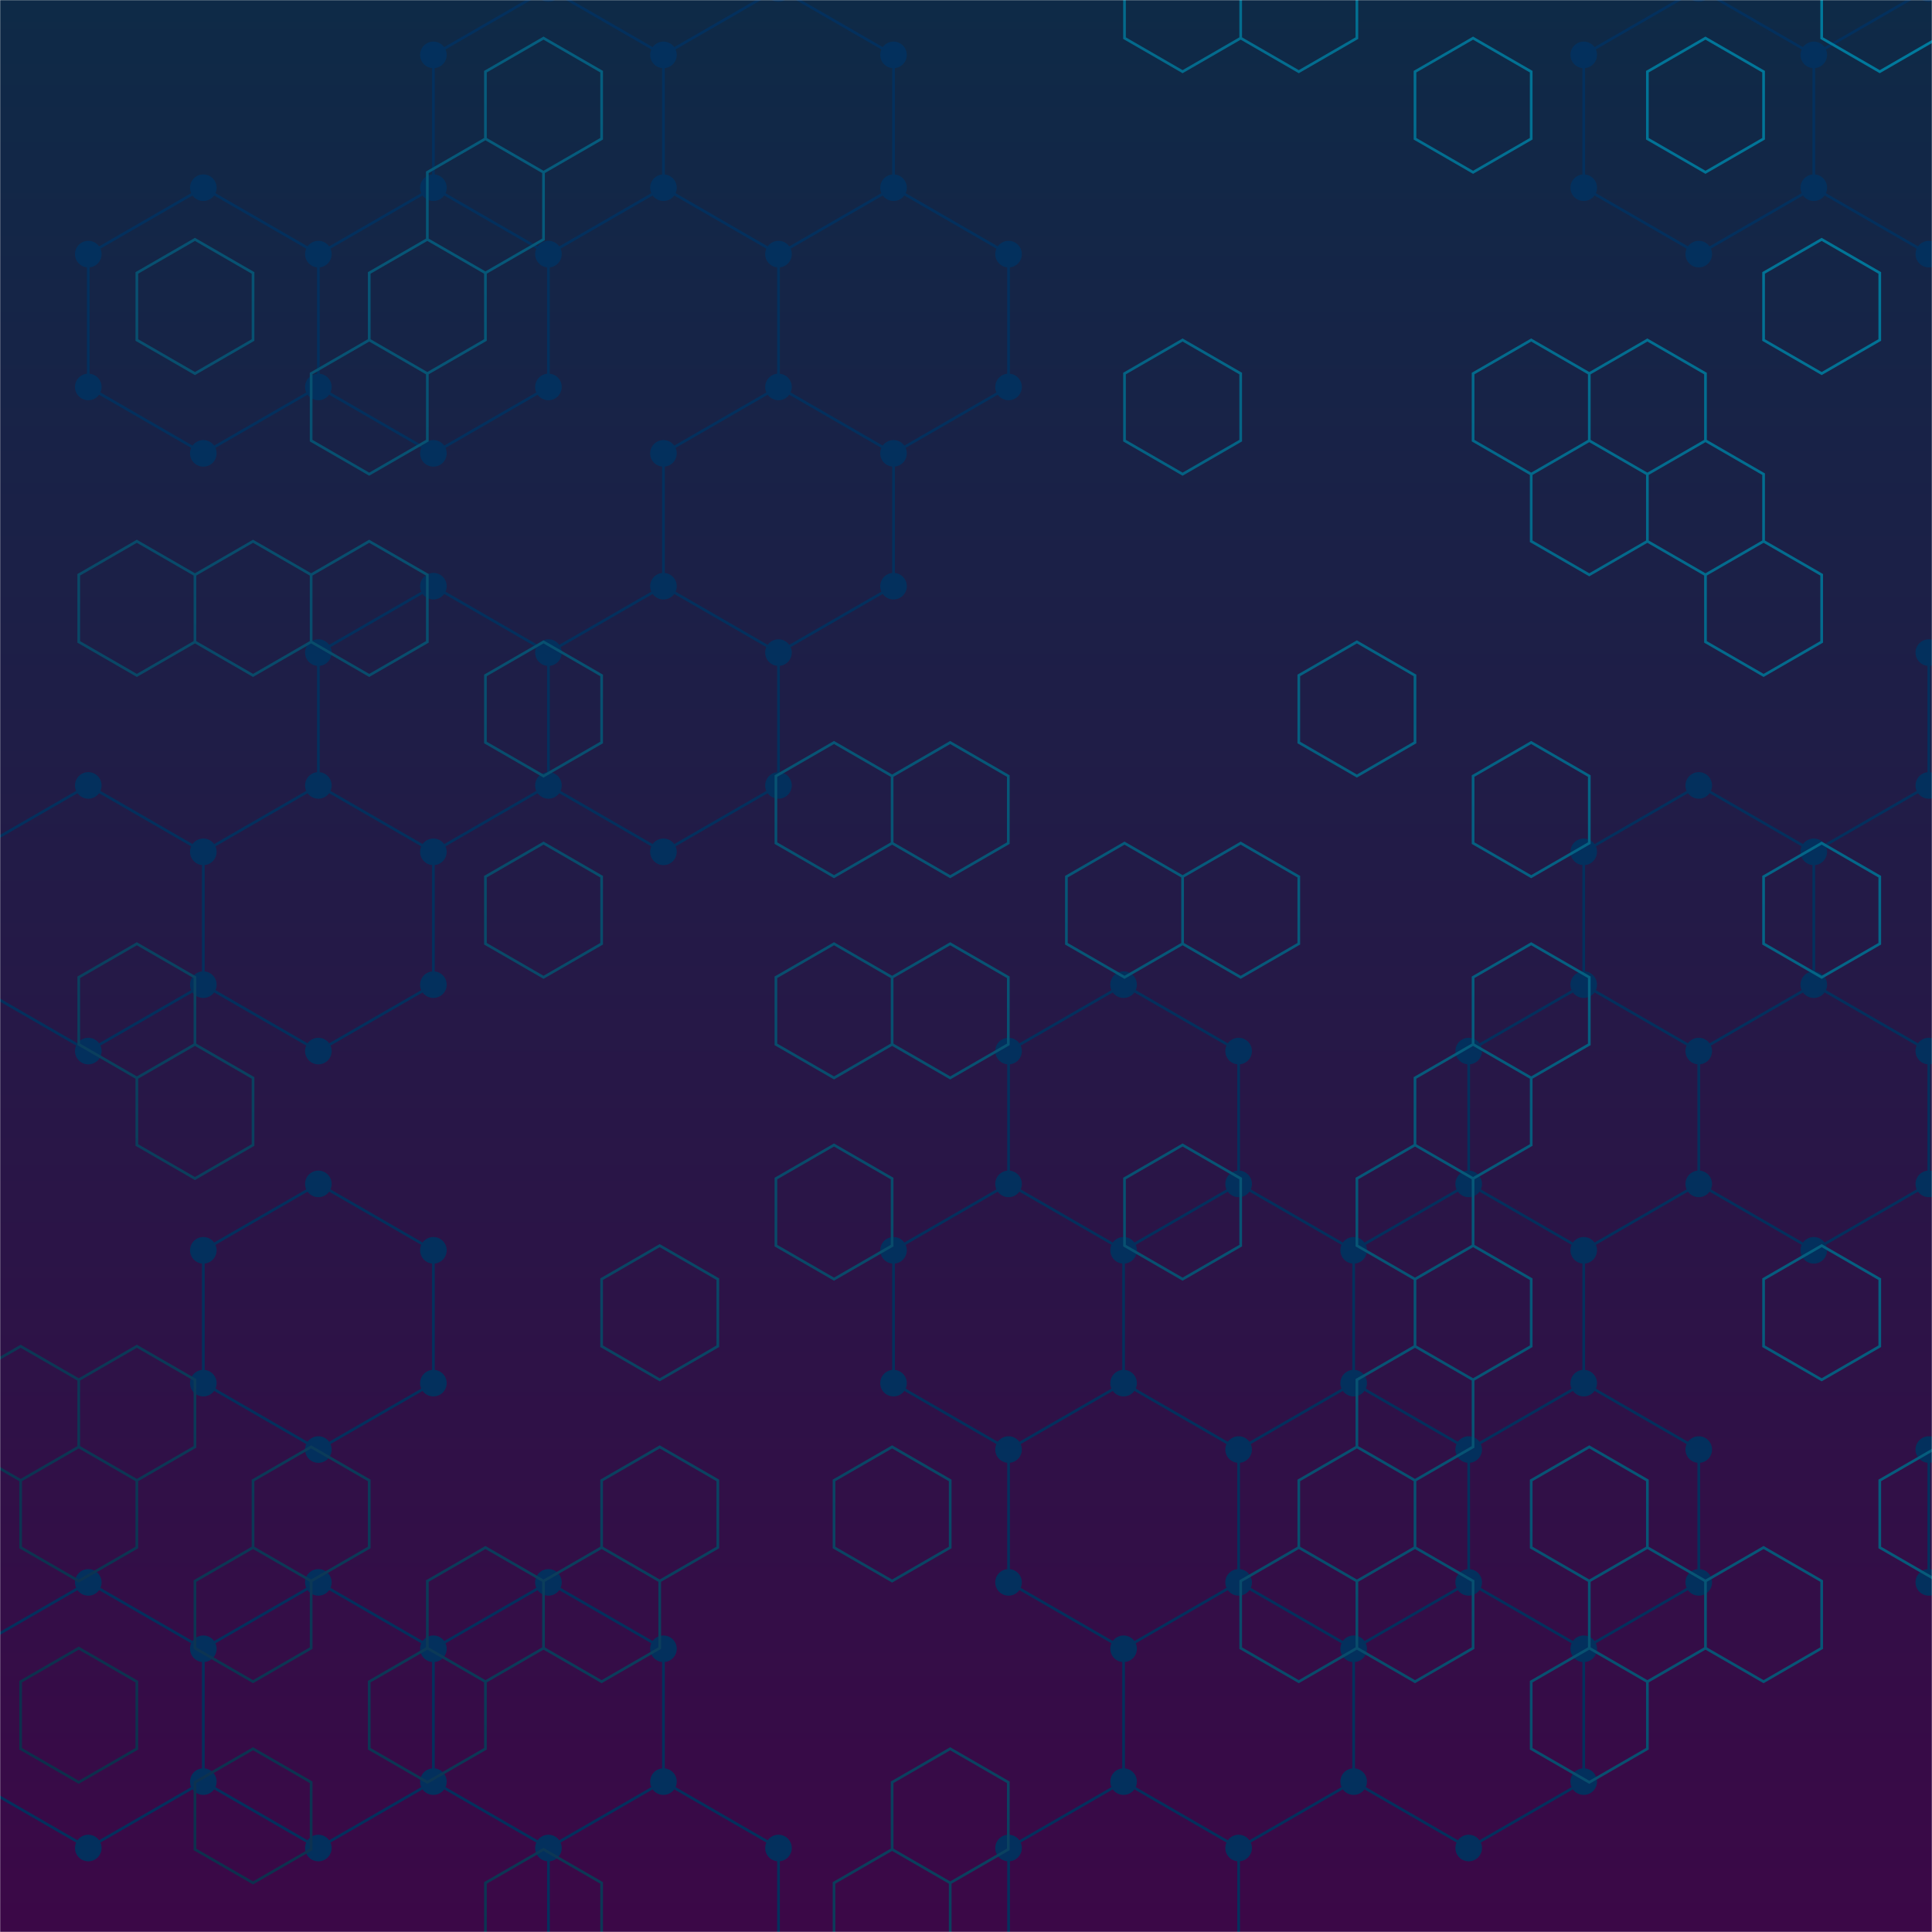 ﻿<svg xmlns="http://www.w3.org/2000/svg" version="1.1" xmlns:xlink="http://www.w3.org/1999/xlink" xmlns:svgjs="http://svgjs.com/svgjs" width="1440" height="1440" preserveAspectRatio="none" viewBox="0 0 1440 1440">
    <style type="text/css">
        #a { animation: x 5s ease-in-out alternate 3 }
        #b {animation: y 5s ease-in infinite; transition: opacity .5s ease-out;  animation-delay: 2s }
    
    
    
        @keyframes x {
           from { stroke-dasharray: 800; stroke-dashoffset: 800; transform: translateY(20%); scale: 0;}
           to { stroke-dasharray: 0; stroke-dashoffset: 0;  }
           
            
        }        
        @keyframes y {
           from { opacity: 0; transition: opacity .5s ease-out; transition: opacity .5s ease-out; }
           to { opacity: .7; fill: #fbc7d4; transition: opacity .5s ease-out; }
            
        }        

    
    
    
    </style>
    <g mask="url(&quot;#SvgjsMask1407&quot;)" fill="none">
        <rect width="1440" height="1440" x="0" y="0" fill="url(#SvgjsLinearGradient1408)"></rect>
        <path id='a' d="M151.55 139.91L237.29 189.41L237.29 288.41L151.55 337.91L65.81 288.41L65.81 189.41zM65.81 585.41L151.55 634.91L151.55 733.91L65.81 783.41L-19.93 733.91L-19.93 634.91zM65.81 1179.41L151.55 1228.91L151.55 1327.91L65.81 1377.41L-19.93 1327.91L-19.93 1228.91zM65.81 1476.41L151.55 1525.91L151.55 1624.91L65.81 1674.41L-19.93 1624.91L-19.93 1525.91zM323.03 139.91L408.77 189.41L408.77 288.41L323.03 337.91L237.29 288.41L237.29 189.41zM323.03 436.91L408.77 486.41L408.77 585.41L323.03 634.91L237.29 585.41L237.29 486.41zM237.29 585.41L323.03 634.91L323.03 733.91L237.29 783.41L151.55 733.91L151.55 634.91zM237.29 882.41L323.03 931.91L323.03 1030.91L237.29 1080.41L151.55 1030.91L151.55 931.91zM237.29 1179.41L323.03 1228.91L323.03 1327.91L237.29 1377.41L151.55 1327.91L151.55 1228.91zM408.77 -8.59L494.5 40.91L494.5 139.91L408.77 189.41L323.03 139.91L323.03 40.91zM494.5 436.91L580.24 486.41L580.24 585.41L494.5 634.91L408.77 585.41L408.77 486.41zM408.77 1179.41L494.5 1228.91L494.5 1327.91L408.77 1377.41L323.03 1327.91L323.03 1228.91zM494.5 1327.91L580.24 1377.41L580.24 1476.41L494.5 1525.91L408.77 1476.41L408.77 1377.41zM580.24 -8.59L665.98 40.91L665.98 139.91L580.24 189.41L494.5 139.91L494.5 40.91zM665.98 139.91L751.72 189.41L751.72 288.41L665.98 337.91L580.24 288.41L580.24 189.41zM580.24 288.41L665.98 337.91L665.98 436.91L580.24 486.41L494.5 436.91L494.5 337.91zM837.46 733.91L923.2 783.41L923.2 882.41L837.46 931.91L751.72 882.41L751.72 783.41zM751.72 882.41L837.46 931.91L837.46 1030.91L751.72 1080.41L665.98 1030.91L665.98 931.91zM837.46 1030.91L923.2 1080.41L923.2 1179.41L837.46 1228.91L751.72 1179.41L751.72 1080.41zM837.46 1327.91L923.2 1377.41L923.2 1476.41L837.46 1525.91L751.72 1476.41L751.72 1377.41zM923.2 882.41L1008.94 931.91L1008.94 1030.91L923.2 1080.41L837.46 1030.91L837.46 931.91zM1008.94 1030.91L1094.68 1080.41L1094.68 1179.41L1008.94 1228.91L923.2 1179.41L923.2 1080.41zM923.2 1179.41L1008.94 1228.91L1008.94 1327.91L923.2 1377.41L837.46 1327.91L837.46 1228.91zM1180.42 733.91L1266.16 783.41L1266.16 882.41L1180.42 931.91L1094.68 882.41L1094.68 783.41zM1094.68 882.41L1180.42 931.91L1180.42 1030.91L1094.68 1080.41L1008.94 1030.91L1008.94 931.91zM1180.42 1030.91L1266.16 1080.41L1266.16 1179.41L1180.42 1228.91L1094.68 1179.41L1094.68 1080.41zM1094.68 1179.41L1180.42 1228.91L1180.42 1327.91L1094.68 1377.41L1008.94 1327.91L1008.94 1228.91zM1094.68 1476.41L1180.42 1525.91L1180.42 1624.91L1094.68 1674.41L1008.94 1624.91L1008.94 1525.91zM1266.16 -8.59L1351.89 40.91L1351.89 139.91L1266.16 189.41L1180.42 139.91L1180.42 40.91zM1266.16 585.41L1351.89 634.91L1351.89 733.91L1266.16 783.41L1180.42 733.91L1180.42 634.91zM1351.89 733.91L1437.63 783.41L1437.63 882.41L1351.89 931.91L1266.16 882.41L1266.16 783.41zM1437.63 -8.59L1523.37 40.91L1523.37 139.91L1437.63 189.41L1351.89 139.91L1351.89 40.91zM1523.37 436.91L1609.11 486.41L1609.11 585.41L1523.37 634.91L1437.63 585.41L1437.63 486.41zM1437.63 585.41L1523.37 634.91L1523.37 733.91L1437.63 783.41L1351.89 733.91L1351.89 634.91zM1523.37 733.91L1609.11 783.41L1609.11 882.41L1523.37 931.91L1437.63 882.41L1437.63 783.41zM1523.37 1030.91L1609.11 1080.41L1609.11 1179.41L1523.37 1228.91L1437.63 1179.41L1437.63 1080.41z" stroke="#03305d" stroke-width="2"></path>
        <path id='a' d="M141.65 139.91 a9.9 9.9 0 1 0 19.8 0 a9.9 9.9 0 1 0 -19.8 0zM227.39 189.41 a9.9 9.9 0 1 0 19.8 0 a9.9 9.9 0 1 0 -19.8 0zM227.39 288.41 a9.9 9.9 0 1 0 19.8 0 a9.9 9.9 0 1 0 -19.8 0zM141.65 337.91 a9.9 9.9 0 1 0 19.8 0 a9.9 9.9 0 1 0 -19.8 0zM55.91 288.41 a9.9 9.9 0 1 0 19.8 0 a9.9 9.9 0 1 0 -19.8 0zM55.91 189.41 a9.9 9.9 0 1 0 19.8 0 a9.9 9.9 0 1 0 -19.8 0zM55.91 585.41 a9.9 9.9 0 1 0 19.8 0 a9.9 9.9 0 1 0 -19.8 0zM141.65 634.91 a9.9 9.9 0 1 0 19.8 0 a9.9 9.9 0 1 0 -19.8 0zM141.65 733.91 a9.9 9.9 0 1 0 19.8 0 a9.9 9.9 0 1 0 -19.8 0zM55.91 783.41 a9.9 9.9 0 1 0 19.8 0 a9.9 9.9 0 1 0 -19.8 0zM-29.83 733.91 a9.9 9.9 0 1 0 19.8 0 a9.9 9.9 0 1 0 -19.8 0zM-29.83 634.91 a9.9 9.9 0 1 0 19.8 0 a9.9 9.9 0 1 0 -19.8 0zM55.91 1179.41 a9.9 9.9 0 1 0 19.8 0 a9.9 9.9 0 1 0 -19.8 0zM141.65 1228.91 a9.9 9.9 0 1 0 19.8 0 a9.9 9.9 0 1 0 -19.8 0zM141.65 1327.91 a9.9 9.9 0 1 0 19.8 0 a9.9 9.9 0 1 0 -19.8 0zM55.91 1377.41 a9.9 9.9 0 1 0 19.8 0 a9.9 9.9 0 1 0 -19.8 0zM-29.83 1327.91 a9.9 9.9 0 1 0 19.8 0 a9.9 9.9 0 1 0 -19.8 0zM-29.83 1228.91 a9.9 9.9 0 1 0 19.8 0 a9.9 9.9 0 1 0 -19.8 0zM55.91 1476.41 a9.9 9.9 0 1 0 19.8 0 a9.9 9.9 0 1 0 -19.8 0zM141.65 1525.91 a9.9 9.9 0 1 0 19.8 0 a9.9 9.9 0 1 0 -19.8 0zM141.65 1624.91 a9.9 9.9 0 1 0 19.8 0 a9.9 9.9 0 1 0 -19.8 0zM55.91 1674.41 a9.9 9.9 0 1 0 19.8 0 a9.9 9.9 0 1 0 -19.8 0zM-29.83 1624.91 a9.9 9.9 0 1 0 19.8 0 a9.9 9.9 0 1 0 -19.8 0zM-29.83 1525.91 a9.9 9.9 0 1 0 19.8 0 a9.9 9.9 0 1 0 -19.8 0zM313.13 139.91 a9.9 9.9 0 1 0 19.8 0 a9.9 9.9 0 1 0 -19.8 0zM398.87 189.41 a9.9 9.9 0 1 0 19.8 0 a9.9 9.9 0 1 0 -19.8 0zM398.87 288.41 a9.9 9.9 0 1 0 19.8 0 a9.9 9.9 0 1 0 -19.8 0zM313.13 337.91 a9.9 9.9 0 1 0 19.8 0 a9.9 9.9 0 1 0 -19.8 0zM313.13 436.91 a9.9 9.9 0 1 0 19.8 0 a9.9 9.9 0 1 0 -19.8 0zM398.87 486.41 a9.9 9.9 0 1 0 19.8 0 a9.9 9.9 0 1 0 -19.8 0zM398.87 585.41 a9.9 9.9 0 1 0 19.8 0 a9.9 9.9 0 1 0 -19.8 0zM313.13 634.91 a9.9 9.9 0 1 0 19.8 0 a9.9 9.9 0 1 0 -19.8 0zM227.39 585.41 a9.9 9.9 0 1 0 19.8 0 a9.9 9.9 0 1 0 -19.8 0zM227.39 486.41 a9.9 9.9 0 1 0 19.8 0 a9.9 9.9 0 1 0 -19.8 0zM313.13 733.91 a9.9 9.9 0 1 0 19.8 0 a9.9 9.9 0 1 0 -19.8 0zM227.39 783.41 a9.9 9.9 0 1 0 19.8 0 a9.9 9.9 0 1 0 -19.8 0zM227.39 882.41 a9.9 9.9 0 1 0 19.8 0 a9.9 9.9 0 1 0 -19.8 0zM313.13 931.91 a9.9 9.9 0 1 0 19.8 0 a9.9 9.9 0 1 0 -19.8 0zM313.13 1030.91 a9.9 9.9 0 1 0 19.8 0 a9.9 9.9 0 1 0 -19.8 0zM227.39 1080.41 a9.9 9.9 0 1 0 19.8 0 a9.9 9.9 0 1 0 -19.8 0zM141.65 1030.91 a9.9 9.9 0 1 0 19.8 0 a9.9 9.9 0 1 0 -19.8 0zM141.65 931.91 a9.9 9.9 0 1 0 19.8 0 a9.9 9.9 0 1 0 -19.8 0zM227.39 1179.41 a9.9 9.9 0 1 0 19.8 0 a9.9 9.9 0 1 0 -19.8 0zM313.13 1228.91 a9.9 9.9 0 1 0 19.8 0 a9.9 9.9 0 1 0 -19.8 0zM313.13 1327.91 a9.9 9.9 0 1 0 19.8 0 a9.9 9.9 0 1 0 -19.8 0zM227.39 1377.41 a9.9 9.9 0 1 0 19.8 0 a9.9 9.9 0 1 0 -19.8 0zM398.87 -8.59 a9.9 9.9 0 1 0 19.8 0 a9.9 9.9 0 1 0 -19.8 0zM484.6 40.91 a9.9 9.9 0 1 0 19.8 0 a9.9 9.9 0 1 0 -19.8 0zM484.6 139.91 a9.9 9.9 0 1 0 19.8 0 a9.9 9.9 0 1 0 -19.8 0zM313.13 40.91 a9.9 9.9 0 1 0 19.8 0 a9.9 9.9 0 1 0 -19.8 0zM484.6 436.91 a9.9 9.9 0 1 0 19.8 0 a9.9 9.9 0 1 0 -19.8 0zM570.34 486.41 a9.9 9.9 0 1 0 19.8 0 a9.9 9.9 0 1 0 -19.8 0zM570.34 585.41 a9.9 9.9 0 1 0 19.8 0 a9.9 9.9 0 1 0 -19.8 0zM484.6 634.91 a9.9 9.9 0 1 0 19.8 0 a9.9 9.9 0 1 0 -19.8 0zM398.87 1179.41 a9.9 9.9 0 1 0 19.8 0 a9.9 9.9 0 1 0 -19.8 0zM484.6 1228.91 a9.9 9.9 0 1 0 19.8 0 a9.9 9.9 0 1 0 -19.8 0zM484.6 1327.91 a9.9 9.9 0 1 0 19.8 0 a9.9 9.9 0 1 0 -19.8 0zM398.87 1377.41 a9.9 9.9 0 1 0 19.8 0 a9.9 9.9 0 1 0 -19.8 0zM570.34 1377.41 a9.9 9.9 0 1 0 19.8 0 a9.9 9.9 0 1 0 -19.8 0zM570.34 1476.41 a9.9 9.9 0 1 0 19.8 0 a9.9 9.9 0 1 0 -19.8 0zM484.6 1525.91 a9.9 9.9 0 1 0 19.8 0 a9.9 9.9 0 1 0 -19.8 0zM398.87 1476.41 a9.9 9.9 0 1 0 19.8 0 a9.9 9.9 0 1 0 -19.8 0zM570.34 -8.59 a9.9 9.9 0 1 0 19.8 0 a9.9 9.9 0 1 0 -19.8 0zM656.08 40.91 a9.9 9.9 0 1 0 19.8 0 a9.9 9.9 0 1 0 -19.8 0zM656.08 139.91 a9.9 9.9 0 1 0 19.8 0 a9.9 9.9 0 1 0 -19.8 0zM570.34 189.41 a9.9 9.9 0 1 0 19.8 0 a9.9 9.9 0 1 0 -19.8 0zM741.82 189.41 a9.9 9.9 0 1 0 19.8 0 a9.9 9.9 0 1 0 -19.8 0zM741.82 288.41 a9.9 9.9 0 1 0 19.8 0 a9.9 9.9 0 1 0 -19.8 0zM656.08 337.91 a9.9 9.9 0 1 0 19.8 0 a9.9 9.9 0 1 0 -19.8 0zM570.34 288.41 a9.9 9.9 0 1 0 19.8 0 a9.9 9.9 0 1 0 -19.8 0zM656.08 436.91 a9.9 9.9 0 1 0 19.8 0 a9.9 9.9 0 1 0 -19.8 0zM484.6 337.91 a9.9 9.9 0 1 0 19.8 0 a9.9 9.9 0 1 0 -19.8 0zM827.56 733.91 a9.9 9.9 0 1 0 19.8 0 a9.9 9.9 0 1 0 -19.8 0zM913.3 783.41 a9.9 9.9 0 1 0 19.8 0 a9.9 9.9 0 1 0 -19.8 0zM913.3 882.41 a9.9 9.9 0 1 0 19.8 0 a9.9 9.9 0 1 0 -19.8 0zM827.56 931.91 a9.9 9.9 0 1 0 19.8 0 a9.9 9.9 0 1 0 -19.8 0zM741.82 882.41 a9.9 9.9 0 1 0 19.8 0 a9.9 9.9 0 1 0 -19.8 0zM741.82 783.41 a9.9 9.9 0 1 0 19.8 0 a9.9 9.9 0 1 0 -19.8 0zM827.56 1030.91 a9.9 9.9 0 1 0 19.8 0 a9.9 9.9 0 1 0 -19.8 0zM741.82 1080.41 a9.9 9.9 0 1 0 19.8 0 a9.9 9.9 0 1 0 -19.8 0zM656.08 1030.91 a9.9 9.9 0 1 0 19.8 0 a9.9 9.9 0 1 0 -19.8 0zM656.08 931.91 a9.9 9.9 0 1 0 19.8 0 a9.9 9.9 0 1 0 -19.8 0zM913.3 1080.41 a9.9 9.9 0 1 0 19.8 0 a9.9 9.9 0 1 0 -19.8 0zM913.3 1179.41 a9.9 9.9 0 1 0 19.8 0 a9.9 9.9 0 1 0 -19.8 0zM827.56 1228.91 a9.9 9.9 0 1 0 19.8 0 a9.9 9.9 0 1 0 -19.8 0zM741.82 1179.41 a9.9 9.9 0 1 0 19.8 0 a9.9 9.9 0 1 0 -19.8 0zM827.56 1327.91 a9.9 9.9 0 1 0 19.8 0 a9.9 9.9 0 1 0 -19.8 0zM913.3 1377.41 a9.9 9.9 0 1 0 19.8 0 a9.9 9.9 0 1 0 -19.8 0zM913.3 1476.41 a9.9 9.9 0 1 0 19.8 0 a9.9 9.9 0 1 0 -19.8 0zM827.56 1525.91 a9.9 9.9 0 1 0 19.8 0 a9.9 9.9 0 1 0 -19.8 0zM741.82 1476.41 a9.9 9.9 0 1 0 19.8 0 a9.9 9.9 0 1 0 -19.8 0zM741.82 1377.41 a9.9 9.9 0 1 0 19.8 0 a9.9 9.9 0 1 0 -19.8 0zM999.04 931.91 a9.9 9.9 0 1 0 19.8 0 a9.9 9.9 0 1 0 -19.8 0zM999.04 1030.91 a9.9 9.9 0 1 0 19.8 0 a9.9 9.9 0 1 0 -19.8 0zM1084.78 1080.41 a9.9 9.9 0 1 0 19.8 0 a9.9 9.9 0 1 0 -19.8 0zM1084.78 1179.41 a9.9 9.9 0 1 0 19.8 0 a9.9 9.9 0 1 0 -19.8 0zM999.04 1228.91 a9.9 9.9 0 1 0 19.8 0 a9.9 9.9 0 1 0 -19.8 0zM999.04 1327.91 a9.9 9.9 0 1 0 19.8 0 a9.9 9.9 0 1 0 -19.8 0zM1170.52 733.91 a9.9 9.9 0 1 0 19.8 0 a9.9 9.9 0 1 0 -19.8 0zM1256.26 783.41 a9.9 9.9 0 1 0 19.8 0 a9.9 9.9 0 1 0 -19.8 0zM1256.26 882.41 a9.9 9.9 0 1 0 19.8 0 a9.9 9.9 0 1 0 -19.8 0zM1170.52 931.91 a9.9 9.9 0 1 0 19.8 0 a9.9 9.9 0 1 0 -19.8 0zM1084.78 882.41 a9.9 9.9 0 1 0 19.8 0 a9.9 9.9 0 1 0 -19.8 0zM1084.78 783.41 a9.9 9.9 0 1 0 19.8 0 a9.9 9.9 0 1 0 -19.8 0zM1170.52 1030.91 a9.9 9.9 0 1 0 19.8 0 a9.9 9.9 0 1 0 -19.8 0zM1256.26 1080.41 a9.9 9.9 0 1 0 19.8 0 a9.9 9.9 0 1 0 -19.8 0zM1256.26 1179.41 a9.9 9.9 0 1 0 19.8 0 a9.9 9.9 0 1 0 -19.8 0zM1170.52 1228.91 a9.9 9.9 0 1 0 19.8 0 a9.9 9.9 0 1 0 -19.8 0zM1170.52 1327.91 a9.9 9.9 0 1 0 19.8 0 a9.9 9.9 0 1 0 -19.8 0zM1084.78 1377.41 a9.9 9.9 0 1 0 19.8 0 a9.9 9.9 0 1 0 -19.8 0zM1084.78 1476.41 a9.9 9.9 0 1 0 19.8 0 a9.9 9.9 0 1 0 -19.8 0zM1170.52 1525.91 a9.9 9.9 0 1 0 19.8 0 a9.9 9.9 0 1 0 -19.8 0zM1170.52 1624.91 a9.9 9.9 0 1 0 19.8 0 a9.9 9.9 0 1 0 -19.8 0zM1084.78 1674.41 a9.9 9.9 0 1 0 19.8 0 a9.9 9.9 0 1 0 -19.8 0zM999.04 1624.91 a9.9 9.9 0 1 0 19.8 0 a9.9 9.9 0 1 0 -19.8 0zM999.04 1525.91 a9.9 9.9 0 1 0 19.8 0 a9.9 9.9 0 1 0 -19.8 0zM1256.26 -8.59 a9.9 9.9 0 1 0 19.8 0 a9.9 9.9 0 1 0 -19.8 0zM1341.99 40.91 a9.9 9.9 0 1 0 19.8 0 a9.9 9.9 0 1 0 -19.8 0zM1341.99 139.91 a9.9 9.9 0 1 0 19.8 0 a9.9 9.9 0 1 0 -19.8 0zM1256.26 189.41 a9.9 9.9 0 1 0 19.8 0 a9.9 9.9 0 1 0 -19.8 0zM1170.52 139.91 a9.9 9.9 0 1 0 19.8 0 a9.9 9.9 0 1 0 -19.8 0zM1170.52 40.91 a9.9 9.9 0 1 0 19.8 0 a9.9 9.9 0 1 0 -19.8 0zM1256.26 585.41 a9.9 9.9 0 1 0 19.8 0 a9.9 9.9 0 1 0 -19.8 0zM1341.99 634.91 a9.9 9.9 0 1 0 19.8 0 a9.9 9.9 0 1 0 -19.8 0zM1341.99 733.91 a9.9 9.9 0 1 0 19.8 0 a9.9 9.9 0 1 0 -19.8 0zM1170.52 634.91 a9.9 9.9 0 1 0 19.8 0 a9.9 9.9 0 1 0 -19.8 0zM1427.73 783.41 a9.9 9.9 0 1 0 19.8 0 a9.9 9.9 0 1 0 -19.8 0zM1427.73 882.41 a9.9 9.9 0 1 0 19.8 0 a9.9 9.9 0 1 0 -19.8 0zM1341.99 931.91 a9.9 9.9 0 1 0 19.8 0 a9.9 9.9 0 1 0 -19.8 0zM1427.73 -8.59 a9.9 9.9 0 1 0 19.8 0 a9.9 9.9 0 1 0 -19.8 0zM1513.47 40.91 a9.9 9.9 0 1 0 19.8 0 a9.9 9.9 0 1 0 -19.8 0zM1513.47 139.91 a9.9 9.9 0 1 0 19.8 0 a9.9 9.9 0 1 0 -19.8 0zM1427.73 189.41 a9.9 9.9 0 1 0 19.8 0 a9.9 9.9 0 1 0 -19.8 0zM1513.47 436.91 a9.9 9.9 0 1 0 19.8 0 a9.9 9.9 0 1 0 -19.8 0zM1599.21 486.41 a9.9 9.9 0 1 0 19.8 0 a9.9 9.9 0 1 0 -19.8 0zM1599.21 585.41 a9.9 9.9 0 1 0 19.8 0 a9.9 9.9 0 1 0 -19.8 0zM1513.47 634.91 a9.9 9.9 0 1 0 19.8 0 a9.9 9.9 0 1 0 -19.8 0zM1427.73 585.41 a9.9 9.9 0 1 0 19.8 0 a9.9 9.9 0 1 0 -19.8 0zM1427.73 486.41 a9.9 9.9 0 1 0 19.8 0 a9.9 9.9 0 1 0 -19.8 0zM1513.47 733.91 a9.9 9.9 0 1 0 19.8 0 a9.9 9.9 0 1 0 -19.8 0zM1599.21 783.41 a9.9 9.9 0 1 0 19.8 0 a9.9 9.9 0 1 0 -19.8 0zM1599.21 882.41 a9.9 9.9 0 1 0 19.8 0 a9.9 9.9 0 1 0 -19.8 0zM1513.47 931.91 a9.9 9.9 0 1 0 19.8 0 a9.9 9.9 0 1 0 -19.8 0zM1513.47 1030.91 a9.9 9.9 0 1 0 19.8 0 a9.9 9.9 0 1 0 -19.8 0zM1599.21 1080.41 a9.9 9.9 0 1 0 19.8 0 a9.9 9.9 0 1 0 -19.8 0zM1599.21 1179.41 a9.9 9.9 0 1 0 19.8 0 a9.9 9.9 0 1 0 -19.8 0zM1513.47 1228.91 a9.9 9.9 0 1 0 19.8 0 a9.9 9.9 0 1 0 -19.8 0zM1427.73 1179.41 a9.9 9.9 0 1 0 19.8 0 a9.9 9.9 0 1 0 -19.8 0zM1427.73 1080.41 a9.9 9.9 0 1 0 19.8 0 a9.9 9.9 0 1 0 -19.8 0z" fill="#03305d"></path>
        <path id='a' d="M15.39 1003.42L58.69 1028.42L58.69 1078.42L15.39 1103.42L-27.91 1078.42L-27.91 1028.42zM58.69 1078.42L102 1103.42L102 1153.42L58.69 1178.42L15.39 1153.42L15.39 1103.42zM58.69 1228.42L102 1253.42L102 1303.42L58.69 1328.42L15.39 1303.42L15.39 1253.42zM145.3 178.42L188.6 203.42L188.6 253.42L145.3 278.42L102 253.42L102 203.42zM102 403.42L145.3 428.42L145.3 478.42L102 503.42L58.69 478.42L58.69 428.42zM102 703.42L145.3 728.42L145.3 778.42L102 803.42L58.69 778.42L58.69 728.42zM145.3 778.42L188.6 803.42L188.6 853.42L145.3 878.42L102 853.42L102 803.42zM102 1003.42L145.3 1028.42L145.3 1078.42L102 1103.42L58.69 1078.42L58.69 1028.42zM188.6 403.42L231.9 428.42L231.9 478.42L188.6 503.42L145.3 478.42L145.3 428.42zM231.9 1078.42L275.2 1103.42L275.2 1153.42L231.9 1178.42L188.6 1153.42L188.6 1103.42zM188.6 1153.42L231.9 1178.42L231.9 1228.42L188.6 1253.42L145.3 1228.42L145.3 1178.42zM188.6 1303.42L231.9 1328.42L231.9 1378.42L188.6 1403.42L145.3 1378.42L145.3 1328.42zM318.51 178.42L361.81 203.42L361.81 253.42L318.51 278.42L275.2 253.42L275.2 203.42zM275.2 253.42L318.51 278.42L318.51 328.42L275.2 353.42L231.9 328.42L231.9 278.42zM275.2 403.42L318.51 428.42L318.51 478.42L275.2 503.42L231.9 478.42L231.9 428.42zM318.51 1228.42L361.81 1253.42L361.81 1303.42L318.51 1328.42L275.2 1303.42L275.2 1253.42zM405.11 28.42L448.42 53.42L448.42 103.42L405.11 128.42L361.81 103.42L361.81 53.42zM361.81 103.42L405.11 128.42L405.11 178.42L361.81 203.42L318.51 178.42L318.51 128.42zM405.11 478.42L448.42 503.42L448.42 553.42L405.11 578.42L361.81 553.42L361.81 503.42zM405.11 628.42L448.42 653.42L448.42 703.42L405.11 728.42L361.81 703.42L361.81 653.42zM361.81 1153.42L405.11 1178.42L405.11 1228.42L361.81 1253.42L318.51 1228.42L318.51 1178.42zM405.11 1378.42L448.42 1403.42L448.42 1453.42L405.11 1478.42L361.81 1453.42L361.81 1403.42zM491.72 928.42L535.02 953.42L535.02 1003.42L491.72 1028.42L448.42 1003.42L448.42 953.42zM491.72 1078.42L535.02 1103.42L535.02 1153.42L491.72 1178.42L448.42 1153.42L448.42 1103.42zM448.42 1153.42L491.72 1178.42L491.72 1228.42L448.42 1253.42L405.11 1228.42L405.11 1178.42zM621.63 553.42L664.93 578.42L664.93 628.42L621.63 653.42L578.32 628.42L578.32 578.42zM621.63 703.42L664.93 728.42L664.93 778.42L621.63 803.42L578.32 778.42L578.32 728.42zM621.63 853.42L664.93 878.42L664.93 928.42L621.63 953.42L578.32 928.42L578.32 878.42zM664.93 1078.42L708.23 1103.42L708.23 1153.42L664.93 1178.42L621.63 1153.42L621.63 1103.42zM664.93 1378.42L708.23 1403.42L708.23 1453.42L664.93 1478.42L621.63 1453.42L621.63 1403.42zM708.23 553.42L751.53 578.42L751.53 628.42L708.23 653.42L664.93 628.42L664.93 578.42zM708.23 703.42L751.53 728.42L751.53 778.42L708.23 803.42L664.93 778.42L664.93 728.42zM708.23 1303.42L751.53 1328.42L751.53 1378.42L708.23 1403.42L664.93 1378.42L664.93 1328.42zM838.14 628.42L881.44 653.42L881.44 703.42L838.14 728.42L794.84 703.42L794.84 653.42zM881.44 -46.58L924.74 -21.58L924.74 28.42L881.44 53.42L838.14 28.42L838.14 -21.58zM881.44 253.42L924.74 278.42L924.74 328.42L881.44 353.42L838.14 328.42L838.14 278.42zM924.74 628.42L968.05 653.42L968.05 703.42L924.74 728.42L881.44 703.42L881.44 653.42zM881.44 853.42L924.74 878.42L924.74 928.42L881.44 953.42L838.14 928.42L838.14 878.42zM968.05 -46.58L1011.35 -21.58L1011.35 28.42L968.05 53.42L924.74 28.42L924.74 -21.58zM1011.35 478.42L1054.65 503.42L1054.65 553.42L1011.35 578.42L968.05 553.42L968.05 503.42zM1011.35 1078.42L1054.65 1103.42L1054.65 1153.42L1011.35 1178.42L968.05 1153.42L968.05 1103.42zM968.05 1153.42L1011.35 1178.42L1011.35 1228.42L968.05 1253.42L924.74 1228.42L924.74 1178.42zM1097.95 28.42L1141.26 53.42L1141.26 103.42L1097.95 128.42L1054.65 103.42L1054.65 53.42zM1097.95 778.42L1141.26 803.42L1141.26 853.42L1097.95 878.42L1054.65 853.42L1054.65 803.42zM1054.65 853.42L1097.95 878.42L1097.95 928.42L1054.65 953.42L1011.35 928.42L1011.35 878.42zM1097.95 928.42L1141.26 953.42L1141.26 1003.42L1097.95 1028.42L1054.65 1003.42L1054.65 953.42zM1054.65 1003.42L1097.95 1028.42L1097.95 1078.42L1054.65 1103.42L1011.35 1078.42L1011.35 1028.42zM1054.65 1153.42L1097.95 1178.42L1097.95 1228.42L1054.65 1253.42L1011.35 1228.42L1011.35 1178.42zM1141.26 253.42L1184.56 278.42L1184.56 328.42L1141.26 353.42L1097.95 328.42L1097.95 278.42zM1184.56 328.42L1227.86 353.42L1227.86 403.42L1184.56 428.42L1141.26 403.42L1141.26 353.42zM1141.26 553.42L1184.56 578.42L1184.56 628.42L1141.26 653.42L1097.95 628.42L1097.95 578.42zM1141.26 703.42L1184.56 728.42L1184.56 778.42L1141.26 803.42L1097.95 778.42L1097.95 728.42zM1184.56 1078.42L1227.86 1103.42L1227.86 1153.42L1184.56 1178.42L1141.26 1153.42L1141.26 1103.42zM1184.56 1228.42L1227.86 1253.42L1227.86 1303.42L1184.56 1328.42L1141.26 1303.42L1141.26 1253.42zM1271.16 28.42L1314.47 53.42L1314.47 103.42L1271.16 128.42L1227.86 103.42L1227.86 53.42zM1227.86 253.42L1271.16 278.42L1271.16 328.42L1227.86 353.42L1184.56 328.42L1184.56 278.42zM1271.16 328.42L1314.47 353.42L1314.47 403.42L1271.16 428.42L1227.86 403.42L1227.86 353.42zM1227.86 1153.42L1271.16 1178.42L1271.16 1228.42L1227.86 1253.42L1184.56 1228.42L1184.56 1178.42zM1357.77 178.42L1401.07 203.42L1401.07 253.42L1357.77 278.42L1314.47 253.42L1314.47 203.42zM1314.47 403.42L1357.77 428.42L1357.77 478.42L1314.47 503.42L1271.16 478.42L1271.16 428.42zM1357.77 628.42L1401.07 653.42L1401.07 703.42L1357.77 728.42L1314.47 703.42L1314.47 653.42zM1357.77 928.42L1401.07 953.42L1401.07 1003.42L1357.77 1028.42L1314.47 1003.42L1314.47 953.42zM1314.47 1153.42L1357.77 1178.42L1357.77 1228.42L1314.47 1253.42L1271.16 1228.42L1271.16 1178.42zM1401.07 -46.58L1444.37 -21.58L1444.37 28.42L1401.07 53.42L1357.77 28.42L1357.77 -21.58zM1444.37 1078.42L1487.68 1103.42L1487.68 1153.42L1444.37 1178.42L1401.07 1153.42L1401.07 1103.42z" stroke="url(#SvgjsLinearGradient1409)" stroke-width="2"></path>
    </g>
    <defs id='b'>
        <mask id="SvgjsMask1407">
            <rect width="1440" height="1440" fill="#ffffff"></rect>
        </mask>
        <linearGradient x1="50%" y1="0%" x2="50%" y2="100%" gradientUnits="userSpaceOnUse" id="SvgjsLinearGradient1408">
            <stop stop-color="#0e2a47" offset="0"></stop>
            <stop stop-color="rgba(59, 8, 71, 1)" offset="1"></stop>
        </linearGradient>
        <linearGradient x1="0" y1="1440" x2="1440" y2="0" gradientUnits="userSpaceOnUse" id="SvgjsLinearGradient1409">
            <stop id='b' stop-color="#0e2a47" offset="0"></stop>
            <stop id='b' stop-color="rgba(0, 123, 158, 1)" offset="1"></stop>
        </linearGradient>
    </defs>
</svg>